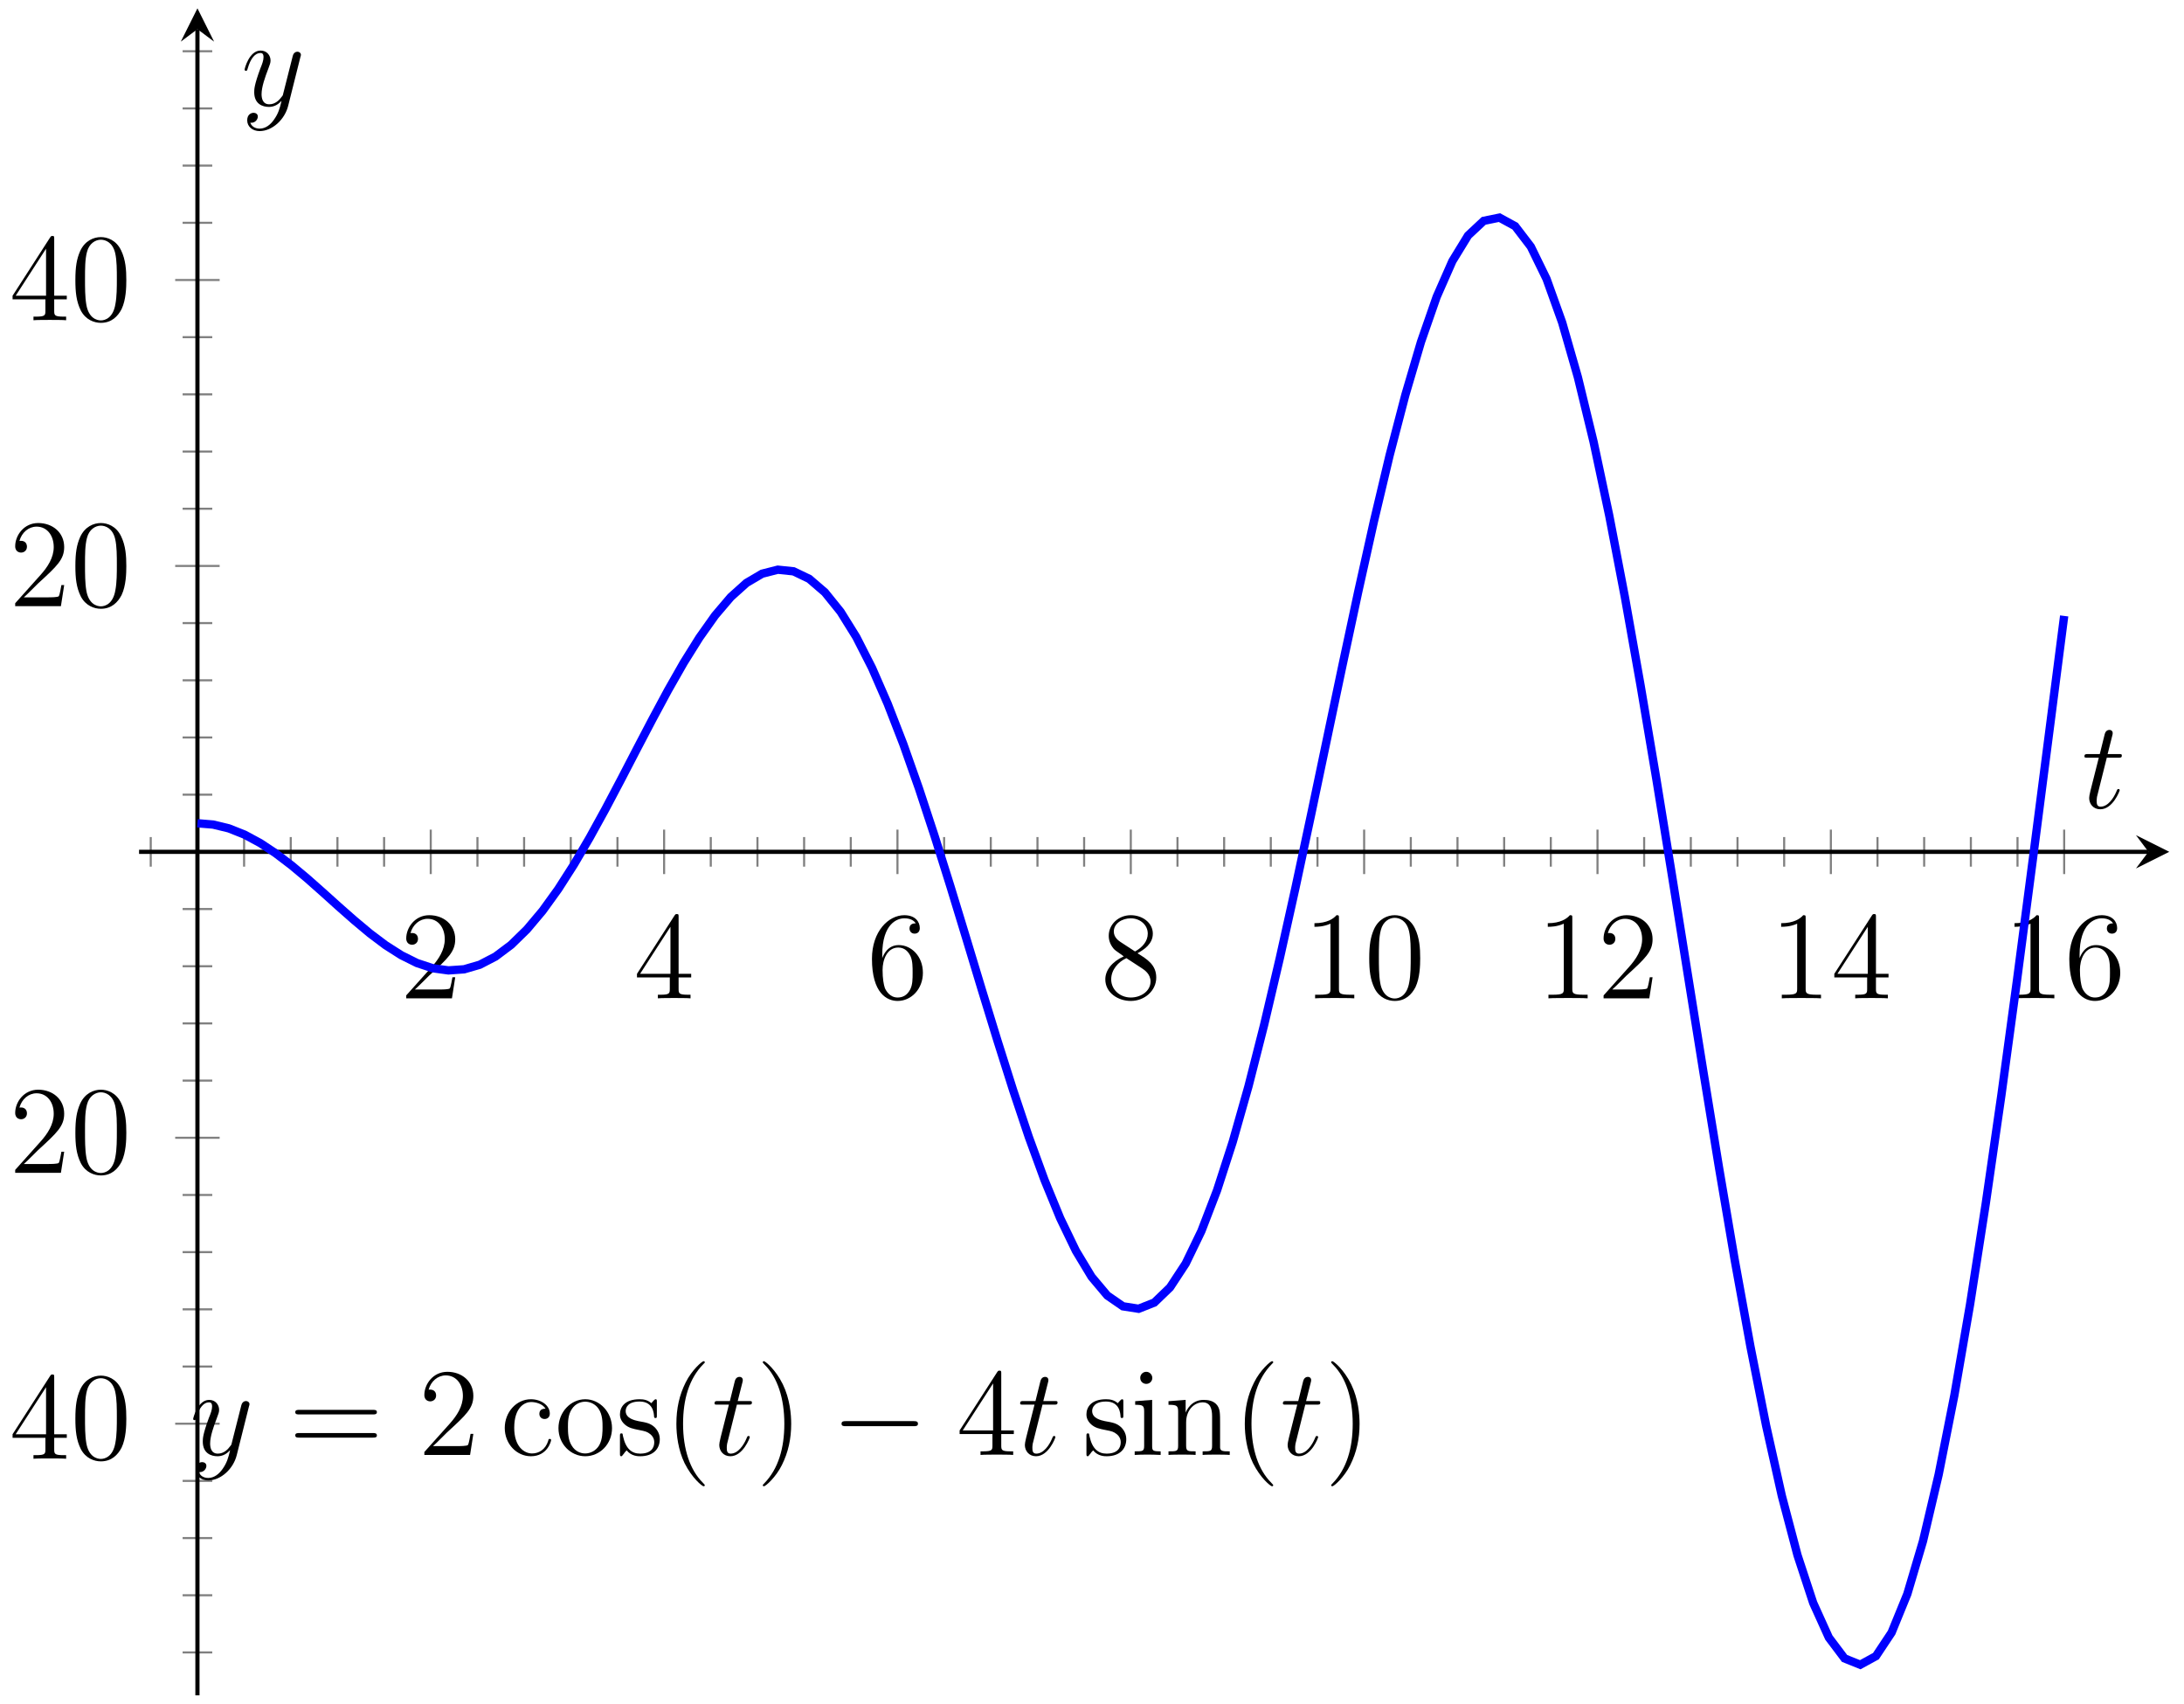 <?xml version="1.0" encoding="UTF-8"?>
<svg xmlns="http://www.w3.org/2000/svg" xmlns:xlink="http://www.w3.org/1999/xlink" width="209pt" height="163pt" viewBox="0 0 209 163" version="1.1">
<defs>
<g>
<symbol overflow="visible" id="glyph0-0">
<path style="stroke:none;" d=""/>
</symbol>
<symbol overflow="visible" id="glyph0-1">
<path style="stroke:none;" d="M 5.266 -2.016 L 5 -2.016 C 4.953 -1.812 4.859 -1.141 4.75 -0.953 C 4.656 -0.844 3.984 -0.844 3.625 -0.844 L 1.406 -0.844 C 1.734 -1.125 2.469 -1.891 2.766 -2.172 C 4.594 -3.844 5.266 -4.469 5.266 -5.656 C 5.266 -7.031 4.172 -7.953 2.781 -7.953 C 1.406 -7.953 0.578 -6.766 0.578 -5.734 C 0.578 -5.125 1.109 -5.125 1.141 -5.125 C 1.406 -5.125 1.703 -5.312 1.703 -5.688 C 1.703 -6.031 1.484 -6.25 1.141 -6.25 C 1.047 -6.25 1.016 -6.25 0.984 -6.234 C 1.203 -7.047 1.859 -7.609 2.625 -7.609 C 3.641 -7.609 4.266 -6.75 4.266 -5.656 C 4.266 -4.641 3.688 -3.75 3 -2.984 L 0.578 -0.281 L 0.578 0 L 4.953 0 Z M 5.266 -2.016 "/>
</symbol>
<symbol overflow="visible" id="glyph0-2">
<path style="stroke:none;" d="M 4.312 -7.781 C 4.312 -8.016 4.312 -8.062 4.141 -8.062 C 4.047 -8.062 4.016 -8.062 3.922 -7.922 L 0.328 -2.344 L 0.328 -2 L 3.469 -2 L 3.469 -0.906 C 3.469 -0.469 3.438 -0.344 2.562 -0.344 L 2.328 -0.344 L 2.328 0 C 2.609 -0.031 3.547 -0.031 3.891 -0.031 C 4.219 -0.031 5.172 -0.031 5.453 0 L 5.453 -0.344 L 5.219 -0.344 C 4.344 -0.344 4.312 -0.469 4.312 -0.906 L 4.312 -2 L 5.516 -2 L 5.516 -2.344 L 4.312 -2.344 Z M 3.531 -6.844 L 3.531 -2.344 L 0.625 -2.344 Z M 3.531 -6.844 "/>
</symbol>
<symbol overflow="visible" id="glyph0-3">
<path style="stroke:none;" d="M 1.469 -4.156 C 1.469 -7.188 2.938 -7.656 3.578 -7.656 C 4.016 -7.656 4.453 -7.531 4.672 -7.172 C 4.531 -7.172 4.078 -7.172 4.078 -6.688 C 4.078 -6.422 4.25 -6.188 4.562 -6.188 C 4.859 -6.188 5.062 -6.375 5.062 -6.719 C 5.062 -7.344 4.609 -7.953 3.578 -7.953 C 2.062 -7.953 0.484 -6.406 0.484 -3.781 C 0.484 -0.484 1.922 0.25 2.938 0.25 C 4.25 0.25 5.359 -0.891 5.359 -2.438 C 5.359 -4.031 4.25 -5.094 3.047 -5.094 C 1.984 -5.094 1.594 -4.172 1.469 -3.844 Z M 2.938 -0.078 C 2.188 -0.078 1.828 -0.734 1.719 -0.984 C 1.609 -1.297 1.5 -1.891 1.5 -2.719 C 1.5 -3.672 1.922 -4.859 3 -4.859 C 3.656 -4.859 4 -4.406 4.188 -4 C 4.375 -3.562 4.375 -2.969 4.375 -2.453 C 4.375 -1.844 4.375 -1.297 4.141 -0.844 C 3.844 -0.281 3.422 -0.078 2.938 -0.078 Z M 2.938 -0.078 "/>
</symbol>
<symbol overflow="visible" id="glyph0-4">
<path style="stroke:none;" d="M 3.562 -4.312 C 4.156 -4.641 5.031 -5.188 5.031 -6.188 C 5.031 -7.234 4.031 -7.953 2.922 -7.953 C 1.75 -7.953 0.812 -7.078 0.812 -5.984 C 0.812 -5.578 0.938 -5.172 1.266 -4.766 C 1.406 -4.609 1.406 -4.609 2.25 -4.016 C 1.094 -3.484 0.484 -2.672 0.484 -1.812 C 0.484 -0.531 1.703 0.25 2.922 0.25 C 4.25 0.25 5.359 -0.734 5.359 -1.984 C 5.359 -3.203 4.5 -3.734 3.562 -4.312 Z M 1.938 -5.391 C 1.781 -5.5 1.297 -5.812 1.297 -6.391 C 1.297 -7.172 2.109 -7.656 2.922 -7.656 C 3.781 -7.656 4.547 -7.047 4.547 -6.188 C 4.547 -5.453 4.016 -4.859 3.328 -4.484 Z M 2.5 -3.844 L 3.938 -2.906 C 4.25 -2.703 4.812 -2.328 4.812 -1.609 C 4.812 -0.688 3.891 -0.078 2.922 -0.078 C 1.906 -0.078 1.047 -0.812 1.047 -1.812 C 1.047 -2.734 1.719 -3.484 2.5 -3.844 Z M 2.5 -3.844 "/>
</symbol>
<symbol overflow="visible" id="glyph0-5">
<path style="stroke:none;" d="M 3.438 -7.656 C 3.438 -7.938 3.438 -7.953 3.203 -7.953 C 2.922 -7.625 2.312 -7.188 1.094 -7.188 L 1.094 -6.844 C 1.359 -6.844 1.953 -6.844 2.625 -7.141 L 2.625 -0.922 C 2.625 -0.484 2.578 -0.344 1.531 -0.344 L 1.156 -0.344 L 1.156 0 C 1.484 -0.031 2.641 -0.031 3.031 -0.031 C 3.438 -0.031 4.578 -0.031 4.906 0 L 4.906 -0.344 L 4.531 -0.344 C 3.484 -0.344 3.438 -0.484 3.438 -0.922 Z M 3.438 -7.656 "/>
</symbol>
<symbol overflow="visible" id="glyph0-6">
<path style="stroke:none;" d="M 5.359 -3.828 C 5.359 -4.812 5.297 -5.781 4.859 -6.688 C 4.375 -7.688 3.516 -7.953 2.922 -7.953 C 2.234 -7.953 1.391 -7.609 0.938 -6.609 C 0.609 -5.859 0.484 -5.109 0.484 -3.828 C 0.484 -2.672 0.578 -1.797 1 -0.938 C 1.469 -0.031 2.297 0.25 2.922 0.25 C 3.953 0.25 4.547 -0.375 4.906 -1.062 C 5.328 -1.953 5.359 -3.125 5.359 -3.828 Z M 2.922 0.016 C 2.531 0.016 1.75 -0.203 1.531 -1.5 C 1.406 -2.219 1.406 -3.125 1.406 -3.969 C 1.406 -4.953 1.406 -5.828 1.594 -6.531 C 1.797 -7.344 2.406 -7.703 2.922 -7.703 C 3.375 -7.703 4.062 -7.438 4.297 -6.406 C 4.453 -5.719 4.453 -4.781 4.453 -3.969 C 4.453 -3.172 4.453 -2.266 4.312 -1.531 C 4.094 -0.219 3.328 0.016 2.922 0.016 Z M 2.922 0.016 "/>
</symbol>
<symbol overflow="visible" id="glyph0-7">
<path style="stroke:none;" d="M 8.062 -3.875 C 8.234 -3.875 8.453 -3.875 8.453 -4.094 C 8.453 -4.312 8.25 -4.312 8.062 -4.312 L 1.031 -4.312 C 0.859 -4.312 0.641 -4.312 0.641 -4.094 C 0.641 -3.875 0.844 -3.875 1.031 -3.875 Z M 8.062 -1.656 C 8.234 -1.656 8.453 -1.656 8.453 -1.859 C 8.453 -2.094 8.25 -2.094 8.062 -2.094 L 1.031 -2.094 C 0.859 -2.094 0.641 -2.094 0.641 -1.875 C 0.641 -1.656 0.844 -1.656 1.031 -1.656 Z M 8.062 -1.656 "/>
</symbol>
<symbol overflow="visible" id="glyph0-8">
<path style="stroke:none;" d="M 4.328 -4.422 C 4.188 -4.422 3.734 -4.422 3.734 -3.938 C 3.734 -3.641 3.938 -3.438 4.234 -3.438 C 4.5 -3.438 4.734 -3.609 4.734 -3.953 C 4.734 -4.75 3.891 -5.328 2.922 -5.328 C 1.531 -5.328 0.422 -4.094 0.422 -2.578 C 0.422 -1.047 1.562 0.125 2.922 0.125 C 4.5 0.125 4.859 -1.312 4.859 -1.422 C 4.859 -1.531 4.766 -1.531 4.734 -1.531 C 4.625 -1.531 4.609 -1.5 4.578 -1.344 C 4.312 -0.5 3.672 -0.141 3.031 -0.141 C 2.297 -0.141 1.328 -0.781 1.328 -2.594 C 1.328 -4.578 2.344 -5.062 2.938 -5.062 C 3.391 -5.062 4.047 -4.891 4.328 -4.422 Z M 4.328 -4.422 "/>
</symbol>
<symbol overflow="visible" id="glyph0-9">
<path style="stroke:none;" d="M 5.484 -2.562 C 5.484 -4.094 4.312 -5.328 2.922 -5.328 C 1.5 -5.328 0.359 -4.062 0.359 -2.562 C 0.359 -1.031 1.547 0.125 2.922 0.125 C 4.328 0.125 5.484 -1.047 5.484 -2.562 Z M 2.922 -0.141 C 2.484 -0.141 1.953 -0.328 1.609 -0.922 C 1.281 -1.453 1.266 -2.156 1.266 -2.672 C 1.266 -3.125 1.266 -3.844 1.641 -4.391 C 1.969 -4.906 2.5 -5.094 2.922 -5.094 C 3.375 -5.094 3.891 -4.875 4.203 -4.406 C 4.578 -3.859 4.578 -3.109 4.578 -2.672 C 4.578 -2.25 4.578 -1.5 4.266 -0.938 C 3.938 -0.375 3.375 -0.141 2.922 -0.141 Z M 2.922 -0.141 "/>
</symbol>
<symbol overflow="visible" id="glyph0-10">
<path style="stroke:none;" d="M 3.922 -5.062 C 3.922 -5.266 3.922 -5.328 3.797 -5.328 C 3.703 -5.328 3.484 -5.062 3.391 -4.953 C 3.031 -5.266 2.656 -5.328 2.266 -5.328 C 0.828 -5.328 0.391 -4.547 0.391 -3.891 C 0.391 -3.75 0.391 -3.328 0.844 -2.922 C 1.234 -2.578 1.641 -2.5 2.188 -2.391 C 2.844 -2.266 3 -2.219 3.297 -1.984 C 3.516 -1.812 3.672 -1.547 3.672 -1.203 C 3.672 -0.688 3.375 -0.125 2.312 -0.125 C 1.531 -0.125 0.953 -0.578 0.688 -1.766 C 0.641 -1.984 0.641 -2 0.641 -2.016 C 0.609 -2.062 0.562 -2.062 0.531 -2.062 C 0.391 -2.062 0.391 -2 0.391 -1.781 L 0.391 -0.156 C 0.391 0.062 0.391 0.125 0.516 0.125 C 0.578 0.125 0.578 0.109 0.781 -0.141 C 0.844 -0.234 0.844 -0.25 1.031 -0.438 C 1.484 0.125 2.125 0.125 2.328 0.125 C 3.578 0.125 4.203 -0.578 4.203 -1.516 C 4.203 -2.156 3.812 -2.547 3.703 -2.656 C 3.281 -3.031 2.953 -3.094 2.156 -3.234 C 1.812 -3.312 0.938 -3.484 0.938 -4.203 C 0.938 -4.562 1.188 -5.109 2.266 -5.109 C 3.562 -5.109 3.641 -4 3.656 -3.641 C 3.672 -3.531 3.75 -3.531 3.797 -3.531 C 3.922 -3.531 3.922 -3.594 3.922 -3.812 Z M 3.922 -5.062 "/>
</symbol>
<symbol overflow="visible" id="glyph0-11">
<path style="stroke:none;" d="M 3.891 2.906 C 3.891 2.875 3.891 2.844 3.688 2.641 C 2.484 1.438 1.812 -0.531 1.812 -2.969 C 1.812 -5.297 2.375 -7.297 3.766 -8.703 C 3.891 -8.812 3.891 -8.828 3.891 -8.875 C 3.891 -8.938 3.828 -8.969 3.781 -8.969 C 3.625 -8.969 2.641 -8.109 2.062 -6.938 C 1.453 -5.719 1.172 -4.453 1.172 -2.969 C 1.172 -1.906 1.344 -0.484 1.953 0.781 C 2.672 2.219 3.641 3 3.781 3 C 3.828 3 3.891 2.969 3.891 2.906 Z M 3.891 2.906 "/>
</symbol>
<symbol overflow="visible" id="glyph0-12">
<path style="stroke:none;" d="M 3.375 -2.969 C 3.375 -3.891 3.25 -5.359 2.578 -6.75 C 1.875 -8.188 0.891 -8.969 0.766 -8.969 C 0.719 -8.969 0.656 -8.938 0.656 -8.875 C 0.656 -8.828 0.656 -8.812 0.859 -8.609 C 2.062 -7.406 2.719 -5.422 2.719 -2.984 C 2.719 -0.672 2.156 1.328 0.781 2.734 C 0.656 2.844 0.656 2.875 0.656 2.906 C 0.656 2.969 0.719 3 0.766 3 C 0.922 3 1.906 2.141 2.484 0.969 C 3.094 -0.25 3.375 -1.547 3.375 -2.969 Z M 3.375 -2.969 "/>
</symbol>
<symbol overflow="visible" id="glyph0-13">
<path style="stroke:none;" d="M 2.078 -7.359 C 2.078 -7.672 1.828 -7.953 1.5 -7.953 C 1.188 -7.953 0.922 -7.703 0.922 -7.375 C 0.922 -7.016 1.203 -6.797 1.5 -6.797 C 1.859 -6.797 2.078 -7.094 2.078 -7.359 Z M 0.438 -5.141 L 0.438 -4.797 C 1.188 -4.797 1.297 -4.719 1.297 -4.141 L 1.297 -0.891 C 1.297 -0.344 1.172 -0.344 0.391 -0.344 L 0.391 0 C 0.734 -0.031 1.297 -0.031 1.656 -0.031 C 1.781 -0.031 2.469 -0.031 2.875 0 L 2.875 -0.344 C 2.109 -0.344 2.062 -0.406 2.062 -0.875 L 2.062 -5.266 Z M 0.438 -5.141 "/>
</symbol>
<symbol overflow="visible" id="glyph0-14">
<path style="stroke:none;" d="M 5.312 -2.906 C 5.312 -4.016 5.312 -4.344 5.047 -4.734 C 4.703 -5.203 4.141 -5.266 3.734 -5.266 C 2.562 -5.266 2.109 -4.281 2.016 -4.047 L 2.016 -5.266 L 0.375 -5.141 L 0.375 -4.797 C 1.188 -4.797 1.297 -4.703 1.297 -4.125 L 1.297 -0.891 C 1.297 -0.344 1.156 -0.344 0.375 -0.344 L 0.375 0 C 0.688 -0.031 1.344 -0.031 1.672 -0.031 C 2.016 -0.031 2.672 -0.031 2.969 0 L 2.969 -0.344 C 2.219 -0.344 2.062 -0.344 2.062 -0.891 L 2.062 -3.109 C 2.062 -4.359 2.891 -5.031 3.641 -5.031 C 4.375 -5.031 4.547 -4.422 4.547 -3.688 L 4.547 -0.891 C 4.547 -0.344 4.406 -0.344 3.641 -0.344 L 3.641 0 C 3.938 -0.031 4.594 -0.031 4.922 -0.031 C 5.266 -0.031 5.922 -0.031 6.234 0 L 6.234 -0.344 C 5.625 -0.344 5.328 -0.344 5.312 -0.703 Z M 5.312 -2.906 "/>
</symbol>
<symbol overflow="visible" id="glyph1-0">
<path style="stroke:none;" d=""/>
</symbol>
<symbol overflow="visible" id="glyph1-1">
<path style="stroke:none;" d="M 3.141 1.344 C 2.828 1.797 2.359 2.203 1.766 2.203 C 1.625 2.203 1.047 2.172 0.875 1.625 C 0.906 1.641 0.969 1.641 0.984 1.641 C 1.344 1.641 1.594 1.328 1.594 1.047 C 1.594 0.781 1.359 0.688 1.188 0.688 C 0.984 0.688 0.578 0.828 0.578 1.406 C 0.578 2.016 1.094 2.438 1.766 2.438 C 2.969 2.438 4.172 1.344 4.5 0.016 L 5.672 -4.656 C 5.688 -4.703 5.719 -4.781 5.719 -4.859 C 5.719 -5.031 5.562 -5.156 5.391 -5.156 C 5.281 -5.156 5.031 -5.109 4.938 -4.75 L 4.047 -1.234 C 4 -1.016 4 -0.984 3.891 -0.859 C 3.656 -0.531 3.266 -0.125 2.688 -0.125 C 2.016 -0.125 1.953 -0.781 1.953 -1.094 C 1.953 -1.781 2.281 -2.703 2.609 -3.562 C 2.734 -3.906 2.812 -4.078 2.812 -4.312 C 2.812 -4.812 2.453 -5.266 1.859 -5.266 C 0.766 -5.266 0.328 -3.531 0.328 -3.438 C 0.328 -3.391 0.375 -3.328 0.453 -3.328 C 0.562 -3.328 0.578 -3.375 0.625 -3.547 C 0.906 -4.547 1.359 -5.031 1.828 -5.031 C 1.938 -5.031 2.141 -5.031 2.141 -4.641 C 2.141 -4.328 2.016 -3.984 1.828 -3.531 C 1.25 -1.953 1.25 -1.562 1.25 -1.281 C 1.25 -0.141 2.062 0.125 2.656 0.125 C 3 0.125 3.438 0.016 3.844 -0.438 L 3.859 -0.422 C 3.688 0.281 3.562 0.75 3.141 1.344 Z M 3.141 1.344 "/>
</symbol>
<symbol overflow="visible" id="glyph1-2">
<path style="stroke:none;" d="M 2.406 -4.812 L 3.5 -4.812 C 3.734 -4.812 3.844 -4.812 3.844 -5.016 C 3.844 -5.156 3.781 -5.156 3.531 -5.156 L 2.484 -5.156 L 2.922 -6.891 C 2.969 -7.062 2.969 -7.094 2.969 -7.172 C 2.969 -7.359 2.828 -7.469 2.672 -7.469 C 2.562 -7.469 2.297 -7.438 2.203 -7.047 L 1.734 -5.156 L 0.609 -5.156 C 0.375 -5.156 0.266 -5.156 0.266 -4.922 C 0.266 -4.812 0.344 -4.812 0.578 -4.812 L 1.641 -4.812 L 0.844 -1.656 C 0.75 -1.234 0.719 -1.109 0.719 -0.953 C 0.719 -0.391 1.109 0.125 1.781 0.125 C 2.984 0.125 3.641 -1.625 3.641 -1.703 C 3.641 -1.781 3.578 -1.812 3.516 -1.812 C 3.484 -1.812 3.438 -1.812 3.422 -1.766 C 3.406 -1.75 3.391 -1.75 3.312 -1.547 C 3.062 -0.953 2.516 -0.125 1.812 -0.125 C 1.453 -0.125 1.438 -0.422 1.438 -0.688 C 1.438 -0.688 1.438 -0.922 1.469 -1.062 Z M 2.406 -4.812 "/>
</symbol>
<symbol overflow="visible" id="glyph2-0">
<path style="stroke:none;" d=""/>
</symbol>
<symbol overflow="visible" id="glyph2-1">
<path style="stroke:none;" d="M 7.875 -2.75 C 8.078 -2.75 8.297 -2.75 8.297 -2.984 C 8.297 -3.234 8.078 -3.234 7.875 -3.234 L 1.406 -3.234 C 1.203 -3.234 0.984 -3.234 0.984 -2.984 C 0.984 -2.75 1.203 -2.75 1.406 -2.75 Z M 7.875 -2.75 "/>
</symbol>
</g>
<clipPath id="clip1">
  <path d="M 13.309 9 L 207.59 9 L 207.59 162.191 L 13.309 162.191 Z M 13.309 9 "/>
</clipPath>
</defs>
<g id="surface1">
<path style="fill:none;stroke-width:0.199;stroke-linecap:butt;stroke-linejoin:miter;stroke:rgb(50%,50%,50%);stroke-opacity:1;stroke-miterlimit:10;" d="M 1.115 79.279 L 1.115 82.111 M 10.049 79.279 L 10.049 82.111 M 14.513 79.279 L 14.513 82.111 M 18.982 79.279 L 18.982 82.111 M 23.447 79.279 L 23.447 82.111 M 32.38 79.279 L 32.38 82.111 M 36.845 79.279 L 36.845 82.111 M 41.31 79.279 L 41.31 82.111 M 45.778 79.279 L 45.778 82.111 M 54.708 79.279 L 54.708 82.111 M 59.176 79.279 L 59.176 82.111 M 63.641 79.279 L 63.641 82.111 M 68.106 79.279 L 68.106 82.111 M 77.039 79.279 L 77.039 82.111 M 81.504 79.279 L 81.504 82.111 M 85.972 79.279 L 85.972 82.111 M 90.437 79.279 L 90.437 82.111 M 99.37 79.279 L 99.37 82.111 M 103.835 79.279 L 103.835 82.111 M 108.3 79.279 L 108.3 82.111 M 112.768 79.279 L 112.768 82.111 M 121.698 79.279 L 121.698 82.111 M 126.166 79.279 L 126.166 82.111 M 130.631 79.279 L 130.631 82.111 M 135.096 79.279 L 135.096 82.111 M 144.029 79.279 L 144.029 82.111 M 148.494 79.279 L 148.494 82.111 M 152.962 79.279 L 152.962 82.111 M 157.427 79.279 L 157.427 82.111 M 166.36 79.279 L 166.36 82.111 M 170.825 79.279 L 170.825 82.111 M 175.294 79.279 L 175.294 82.111 M 179.758 79.279 L 179.758 82.111 " transform="matrix(1,0,0,-1,13.31,162.191)"/>
<path style="fill:none;stroke-width:0.199;stroke-linecap:butt;stroke-linejoin:miter;stroke:rgb(50%,50%,50%);stroke-opacity:1;stroke-miterlimit:10;" d="M 27.911 78.568 L 27.911 82.822 M 50.243 78.568 L 50.243 82.822 M 72.574 78.568 L 72.574 82.822 M 94.902 78.568 L 94.902 82.822 M 117.233 78.568 L 117.233 82.822 M 139.564 78.568 L 139.564 82.822 M 161.896 78.568 L 161.896 82.822 M 184.223 78.568 L 184.223 82.822 " transform="matrix(1,0,0,-1,13.31,162.191)"/>
<path style="fill:none;stroke-width:0.199;stroke-linecap:butt;stroke-linejoin:miter;stroke:rgb(50%,50%,50%);stroke-opacity:1;stroke-miterlimit:10;" d="M 4.166 4.105 L 7.002 4.105 M 4.166 9.574 L 7.002 9.574 M 4.166 15.046 L 7.002 15.046 M 4.166 20.515 L 7.002 20.515 M 4.166 31.456 L 7.002 31.456 M 4.166 36.928 L 7.002 36.928 M 4.166 42.401 L 7.002 42.401 M 4.166 47.87 L 7.002 47.87 M 4.166 58.811 L 7.002 58.811 M 4.166 64.283 L 7.002 64.283 M 4.166 69.752 L 7.002 69.752 M 4.166 75.225 L 7.002 75.225 M 4.166 86.166 L 7.002 86.166 M 4.166 91.638 L 7.002 91.638 M 4.166 97.107 L 7.002 97.107 M 4.166 102.58 L 7.002 102.58 M 4.166 113.521 L 7.002 113.521 M 4.166 118.993 L 7.002 118.993 M 4.166 124.462 L 7.002 124.462 M 4.166 129.934 L 7.002 129.934 M 4.166 140.876 L 7.002 140.876 M 4.166 146.348 L 7.002 146.348 M 4.166 151.817 L 7.002 151.817 M 4.166 157.289 L 7.002 157.289 " transform="matrix(1,0,0,-1,13.31,162.191)"/>
<path style="fill:none;stroke-width:0.199;stroke-linecap:butt;stroke-linejoin:miter;stroke:rgb(50%,50%,50%);stroke-opacity:1;stroke-miterlimit:10;" d="M 3.455 25.987 L 7.709 25.987 M 3.455 53.342 L 7.709 53.342 M 3.455 108.048 L 7.709 108.048 M 3.455 135.403 L 7.709 135.403 " transform="matrix(1,0,0,-1,13.31,162.191)"/>
<path style="fill:none;stroke-width:0.399;stroke-linecap:butt;stroke-linejoin:miter;stroke:rgb(0%,0%,0%);stroke-opacity:1;stroke-miterlimit:10;" d="M -0.002 80.697 L 192.282 80.697 " transform="matrix(1,0,0,-1,13.31,162.191)"/>
<path style=" stroke:none;fill-rule:nonzero;fill:rgb(0%,0%,0%);fill-opacity:1;" d="M 207.59 81.492 L 204.402 79.898 L 205.598 81.492 L 204.402 83.086 "/>
<path style="fill:none;stroke-width:0.399;stroke-linecap:butt;stroke-linejoin:miter;stroke:rgb(0%,0%,0%);stroke-opacity:1;stroke-miterlimit:10;" d="M 5.584 -0 L 5.584 159.399 " transform="matrix(1,0,0,-1,13.31,162.191)"/>
<path style=" stroke:none;fill-rule:nonzero;fill:rgb(0%,0%,0%);fill-opacity:1;" d="M 18.895 0.797 L 17.301 3.984 L 18.895 2.789 L 20.488 3.984 "/>
<g style="fill:rgb(0%,0%,0%);fill-opacity:1;">
  <use xlink:href="#glyph0-1" x="38.297" y="95.509"/>
</g>
<g style="fill:rgb(0%,0%,0%);fill-opacity:1;">
  <use xlink:href="#glyph0-2" x="60.628" y="95.509"/>
</g>
<g style="fill:rgb(0%,0%,0%);fill-opacity:1;">
  <use xlink:href="#glyph0-3" x="82.959" y="95.509"/>
</g>
<g style="fill:rgb(0%,0%,0%);fill-opacity:1;">
  <use xlink:href="#glyph0-4" x="105.29" y="95.509"/>
</g>
<g style="fill:rgb(0%,0%,0%);fill-opacity:1;">
  <use xlink:href="#glyph0-5" x="124.694" y="95.509"/>
  <use xlink:href="#glyph0-6" x="130.547" y="95.509"/>
</g>
<g style="fill:rgb(0%,0%,0%);fill-opacity:1;">
  <use xlink:href="#glyph0-5" x="147.025" y="95.509"/>
  <use xlink:href="#glyph0-1" x="152.879" y="95.509"/>
</g>
<g style="fill:rgb(0%,0%,0%);fill-opacity:1;">
  <use xlink:href="#glyph0-5" x="169.356" y="95.509"/>
  <use xlink:href="#glyph0-2" x="175.209" y="95.509"/>
</g>
<g style="fill:rgb(0%,0%,0%);fill-opacity:1;">
  <use xlink:href="#glyph0-5" x="191.687" y="95.509"/>
  <use xlink:href="#glyph0-3" x="197.54" y="95.509"/>
</g>
<g style="fill:rgb(0%,0%,0%);fill-opacity:1;">
  <use xlink:href="#glyph0-2" x="0.876" y="139.557"/>
  <use xlink:href="#glyph0-6" x="6.729" y="139.557"/>
</g>
<g style="fill:rgb(0%,0%,0%);fill-opacity:1;">
  <use xlink:href="#glyph0-1" x="0.876" y="112.203"/>
  <use xlink:href="#glyph0-6" x="6.729" y="112.203"/>
</g>
<g style="fill:rgb(0%,0%,0%);fill-opacity:1;">
  <use xlink:href="#glyph0-1" x="0.876" y="57.991"/>
  <use xlink:href="#glyph0-6" x="6.729" y="57.991"/>
</g>
<g style="fill:rgb(0%,0%,0%);fill-opacity:1;">
  <use xlink:href="#glyph0-2" x="0.876" y="30.636"/>
  <use xlink:href="#glyph0-6" x="6.729" y="30.636"/>
</g>
<g clip-path="url(#clip1)" clip-rule="nonzero">
<path style="fill:none;stroke-width:0.797;stroke-linecap:butt;stroke-linejoin:miter;stroke:rgb(0%,0%,100%);stroke-opacity:1;stroke-miterlimit:10;" d="M 5.584 83.431 L 7.084 83.306 L 8.584 82.943 L 10.088 82.346 L 11.588 81.537 L 13.088 80.545 L 14.592 79.4 L 16.092 78.146 L 17.591 76.818 L 19.091 75.467 L 20.595 74.143 L 22.095 72.889 L 23.595 71.76 L 25.099 70.803 L 26.599 70.057 L 28.099 69.561 L 29.603 69.354 L 31.103 69.459 L 32.603 69.897 L 34.107 70.678 L 35.607 71.803 L 37.107 73.268 L 38.61 75.053 L 40.11 77.131 L 41.61 79.475 L 43.11 82.033 L 44.614 84.763 L 46.114 87.603 L 47.614 90.494 L 49.118 93.365 L 50.618 96.154 L 52.118 98.787 L 53.622 101.193 L 55.122 103.31 L 56.622 105.072 L 58.125 106.423 L 59.625 107.306 L 61.125 107.689 L 62.629 107.533 L 64.129 106.814 L 65.629 105.525 L 67.129 103.665 L 68.633 101.248 L 70.133 98.306 L 71.633 94.869 L 73.137 90.994 L 74.637 86.74 L 76.137 82.181 L 77.64 77.4 L 79.14 72.482 L 80.64 67.522 L 82.144 62.627 L 83.644 57.889 L 85.144 53.413 L 86.648 49.299 L 88.148 45.643 L 89.648 42.53 L 91.148 40.042 L 92.652 38.253 L 94.152 37.218 L 95.652 36.983 L 97.155 37.577 L 98.655 39.022 L 100.155 41.307 L 101.659 44.417 L 103.159 48.319 L 104.659 52.956 L 106.163 58.26 L 107.663 64.151 L 109.163 70.529 L 110.667 77.287 L 112.167 84.303 L 113.667 91.451 L 115.171 98.595 L 116.671 105.599 L 118.17 112.322 L 119.67 118.63 L 121.174 124.395 L 122.674 129.485 L 124.174 133.794 L 125.678 137.212 L 127.178 139.661 L 128.678 141.063 L 130.182 141.372 L 131.682 140.555 L 133.182 138.594 L 134.686 135.512 L 136.186 131.329 L 137.686 126.106 L 139.189 119.919 L 140.689 112.861 L 142.189 105.044 L 143.689 96.603 L 145.193 87.681 L 146.693 78.435 L 148.193 69.037 L 149.697 59.651 L 151.197 50.463 L 152.697 41.639 L 154.201 33.366 L 155.701 25.8 L 157.201 19.097 L 158.704 13.406 L 160.204 8.843 L 161.704 5.527 L 163.208 3.531 L 164.708 2.929 L 166.208 3.749 L 167.708 6.007 L 169.212 9.691 L 170.712 14.753 L 172.212 21.124 L 173.716 28.71 L 175.216 37.393 L 176.716 47.03 L 178.219 57.452 L 179.719 68.49 L 181.219 79.939 L 182.723 91.603 L 184.223 103.267 " transform="matrix(1,0,0,-1,13.31,162.191)"/>
</g>
<g style="fill:rgb(0%,0%,0%);fill-opacity:1;">
  <use xlink:href="#glyph1-1" x="18.156" y="139.192"/>
</g>
<g style="fill:rgb(0%,0%,0%);fill-opacity:1;">
  <use xlink:href="#glyph0-7" x="27.614" y="139.192"/>
</g>
<g style="fill:rgb(0%,0%,0%);fill-opacity:1;">
  <use xlink:href="#glyph0-1" x="40.031" y="139.192"/>
</g>
<g style="fill:rgb(0%,0%,0%);fill-opacity:1;">
  <use xlink:href="#glyph0-8" x="47.881" y="139.192"/>
  <use xlink:href="#glyph0-9" x="53.084" y="139.192"/>
  <use xlink:href="#glyph0-10" x="58.937" y="139.192"/>
  <use xlink:href="#glyph0-11" x="63.555" y="139.192"/>
</g>
<g style="fill:rgb(0%,0%,0%);fill-opacity:1;">
  <use xlink:href="#glyph1-2" x="68.112" y="139.192"/>
</g>
<g style="fill:rgb(0%,0%,0%);fill-opacity:1;">
  <use xlink:href="#glyph0-12" x="72.339" y="139.192"/>
</g>
<g style="fill:rgb(0%,0%,0%);fill-opacity:1;">
  <use xlink:href="#glyph2-1" x="79.548" y="139.192"/>
</g>
<g style="fill:rgb(0%,0%,0%);fill-opacity:1;">
  <use xlink:href="#glyph0-2" x="91.504" y="139.192"/>
</g>
<g style="fill:rgb(0%,0%,0%);fill-opacity:1;">
  <use xlink:href="#glyph1-2" x="97.357" y="139.192"/>
</g>
<g style="fill:rgb(0%,0%,0%);fill-opacity:1;">
  <use xlink:href="#glyph0-10" x="103.577" y="139.192"/>
  <use xlink:href="#glyph0-13" x="108.194" y="139.192"/>
  <use xlink:href="#glyph0-14" x="111.446" y="139.192"/>
  <use xlink:href="#glyph0-11" x="117.95" y="139.192"/>
</g>
<g style="fill:rgb(0%,0%,0%);fill-opacity:1;">
  <use xlink:href="#glyph1-2" x="122.502" y="139.192"/>
</g>
<g style="fill:rgb(0%,0%,0%);fill-opacity:1;">
  <use xlink:href="#glyph0-12" x="126.73" y="139.192"/>
</g>
<g style="fill:rgb(0%,0%,0%);fill-opacity:1;">
  <use xlink:href="#glyph1-2" x="199.206" y="77.298"/>
</g>
<g style="fill:rgb(0%,0%,0%);fill-opacity:1;">
  <use xlink:href="#glyph1-1" x="23.078" y="10.103"/>
</g>
</g>
</svg>
